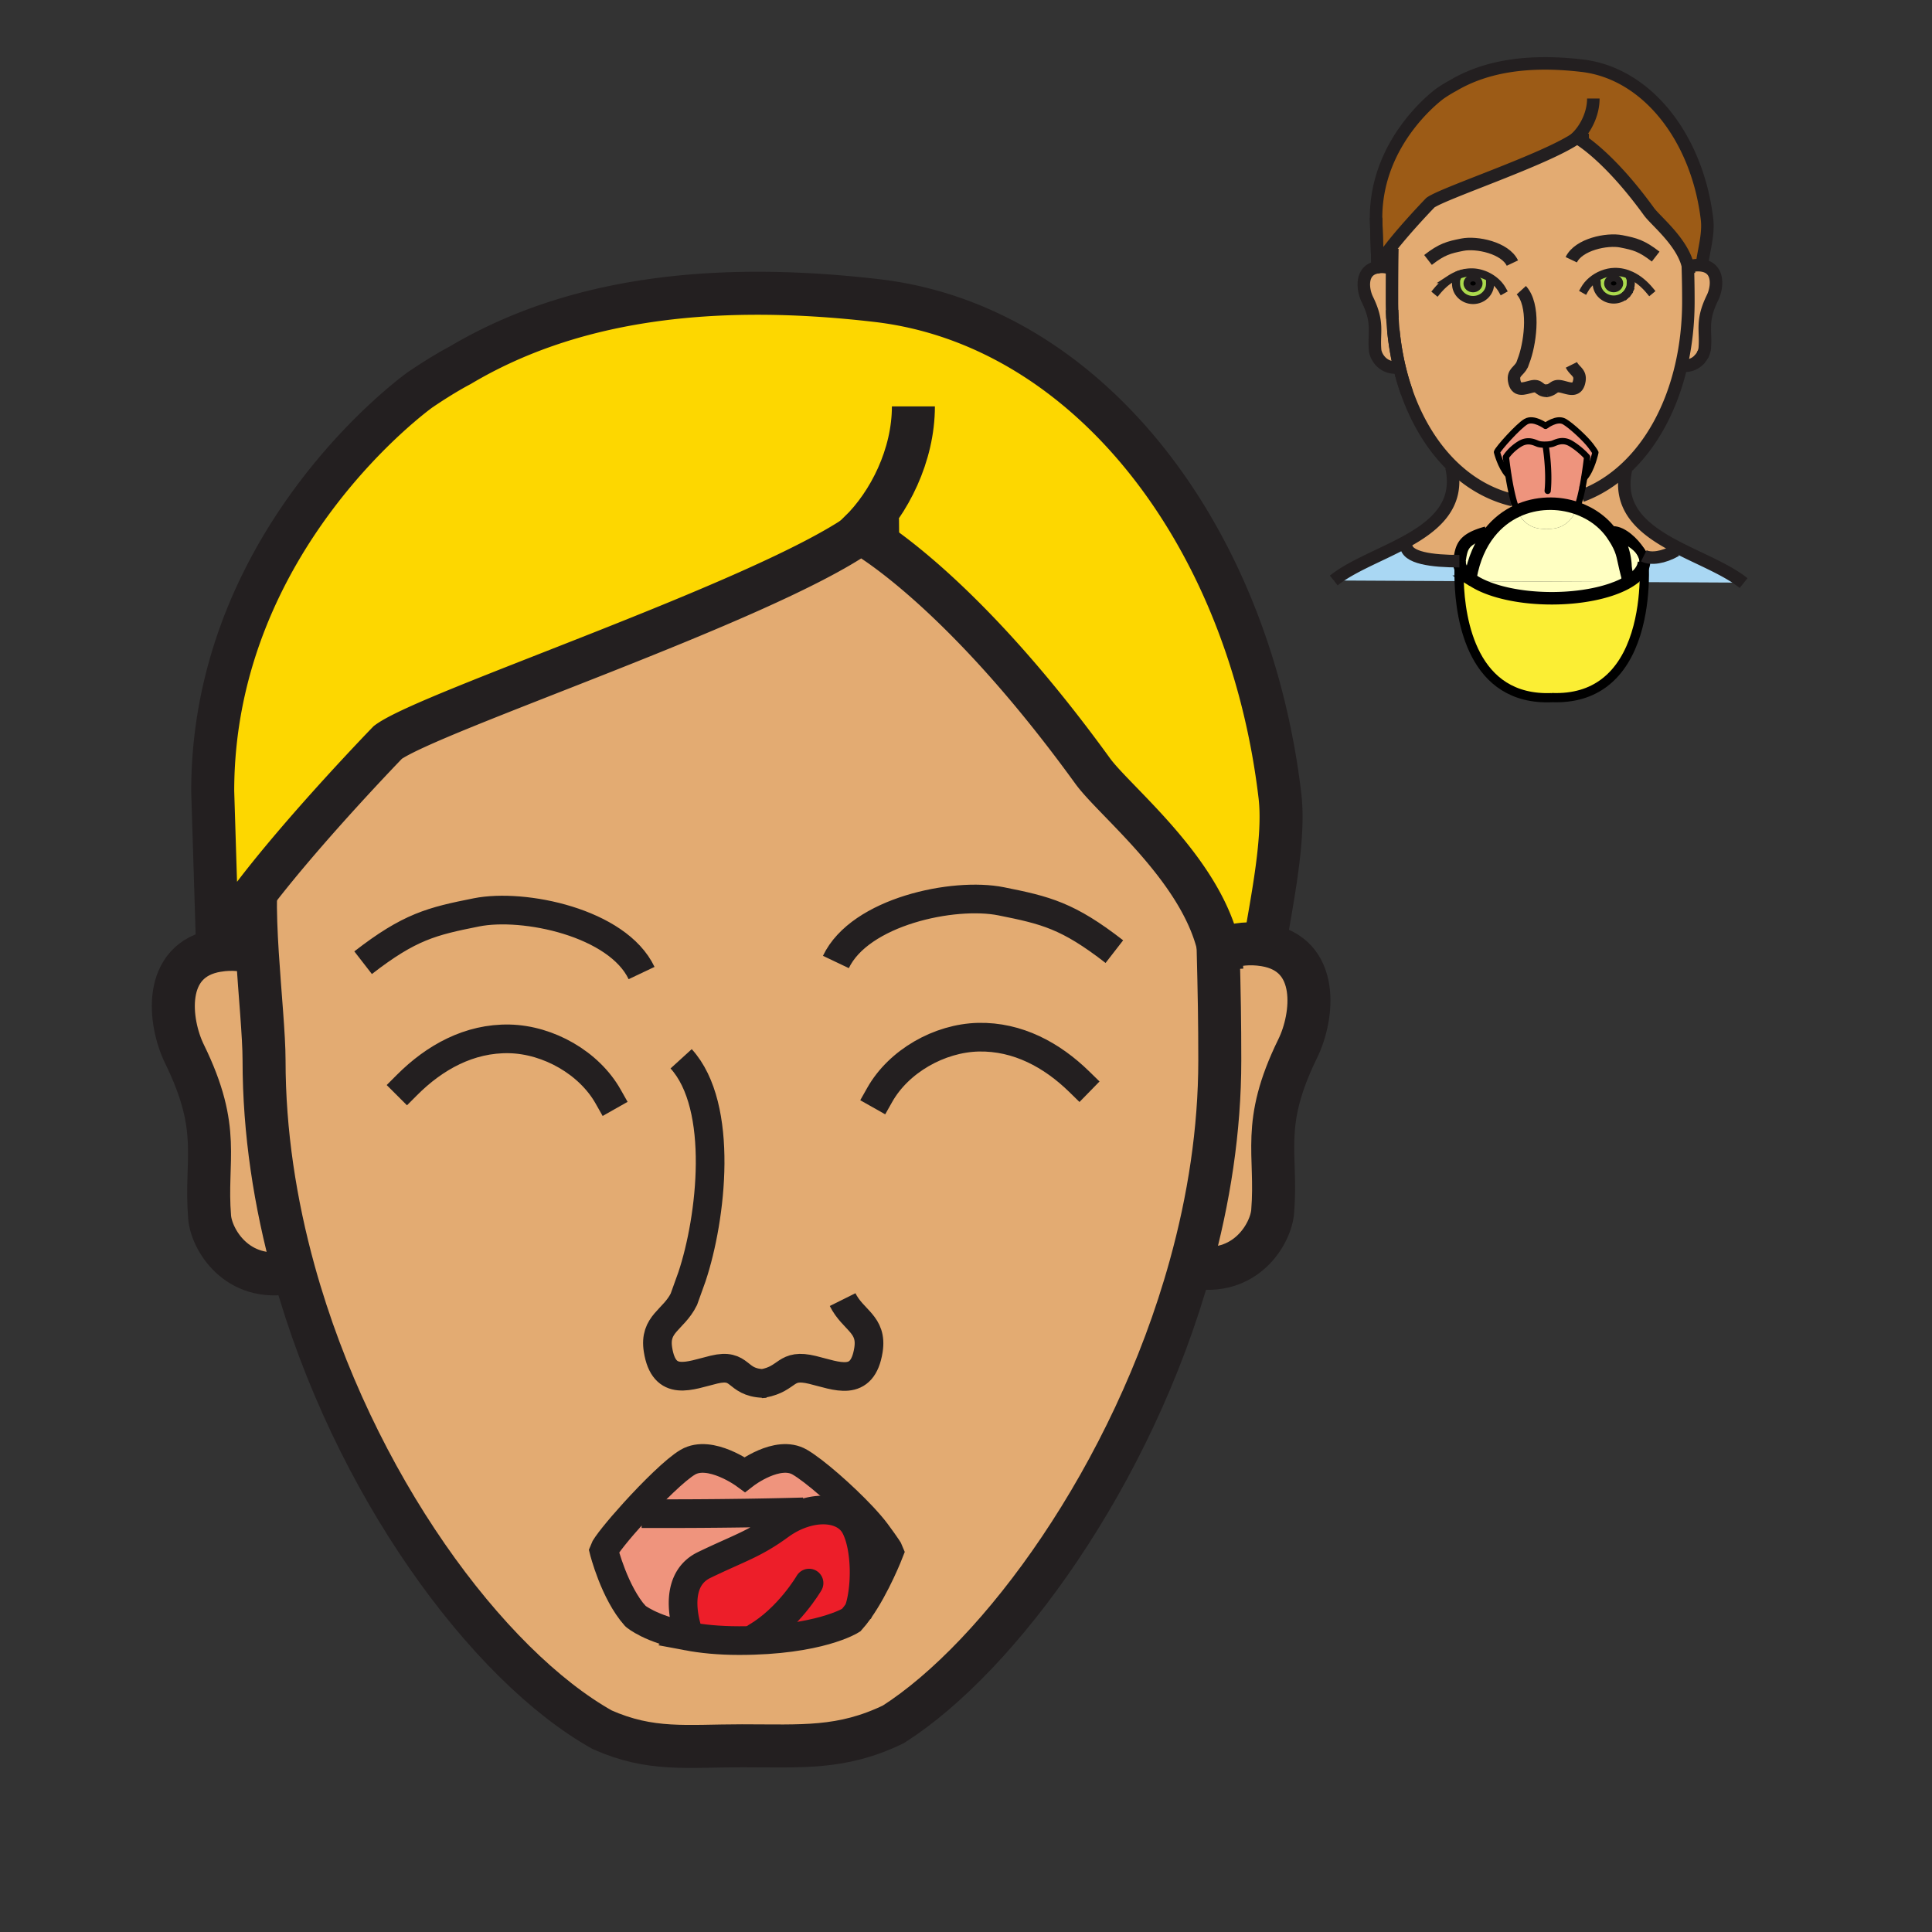 <?xml version="1.0"?><svg xmlns="http://www.w3.org/2000/svg" width="850.488" height="850.492" viewBox="0 0 850.488 850.492" overflow="visible"><rect x="0" y="0" width="850.488" height="850.492" fill="#333333" stroke="none"/><path d="M765.978 255.479l-.677.995-41.496-.216c.165-4.51-.004-7.797-.075-8.871v-.004c.004-.114.009-.228.009-.342 0-.067 0-.134-.005-.201-.004-.012-.004-.023-.004-.035 0 0 .004-.004 0-.008a6.174 6.174 0 0 0-.42-2.001l.311-.114c3.146 1.573 8.65.787 14.155-2.359l.452-1.419c9.673 5.035 20.345 9.227 27.75 14.575z" fill="#a9d7f3"></path><path d="M743.107 117.352l.739-.008a10.751 10.751 0 0 1 3.634-.625c.609 0 1.234.051 1.876.153 7.671 1.231 6.637 9.842 4.529 14.132-5.123 10.456-2.78 14.305-3.429 22.28-.055.68-.275 1.506-.66 2.359a9.749 9.749 0 0 1-1.4 2.23 9.583 9.583 0 0 1-.547.598c-1.702 1.71-4.254 2.938-7.73 2.45 2.033-8.82 3.122-18.308 3.122-28.272 0-5.309-.066-9.028-.231-15.296h.097z" fill="#e3ab72" class="aac-skin-fill"></path><path d="M694.148 60.686c-13.421 9.374-58.724 24.309-64.484 28.536 0 0-10.283 10.598-17.404 19.716-2.237 2.871-4.164 5.587-5.363 7.79a18.76 18.76 0 0 0-.468.9l-.673-21.729c0-34.678 28.297-54.803 28.297-54.803 3.279-2.226 5.466-3.342 5.466-3.342 14.438-8.588 33.104-11.616 56.914-8.84 28.748 3.351 50.812 31.989 55.02 67.63.684 5.796-.96 11.922-1.963 18.057l-2.009 2.12c-1.298 0-2.509.224-3.634.625l-.739.008c-.035-.165-.07-.322-.109-.479-2.646-10.617-14.16-19.657-17.117-23.739-15.926-21.993-27.981-30.266-30.942-32.09a12.013 12.013 0 0 0-.704-.417c-.033.017-.056.037-.088.057z" fill="#9c5b16"></path><path d="M749.797 155.644zM748.396 157.874zM700.668 123.636l2.131.02c.016.236.091.479.091 1.042 0 3.952 3.354 7.156 7.498 7.156 2.064 0 3.94-.802 5.297-2.096.252-.244.487-.503.704-.778.146-.185.279-.374.405-.57a6.886 6.886 0 0 0 1.085-3.712c0-1.078.07-1.577-.192-2.206l.369-1.195c-2.261-1.062-4.719-1.656-7.35-1.601-3.586.082-7.27 1.569-10.038 3.94zm-19.795 48.437c-.095.016-.185.027-.283.043l.637-.039c-.123 0-.244 0-.354-.004zm-42.479-49.212l2.591.535c-.047.397-.016.846-.016 1.522 0 3.956 3.358 7.156 7.495 7.156 4.141 0 7.491-3.201 7.491-7.156l1.446-1.679c-2.662-2.009-5.996-3.248-9.256-3.323a16.014 16.014 0 0 0-3.492.314c-.409.079-.813.177-1.211.295-.2.055-.397.114-.594.181-.59.188-1.172.413-1.734.665a20.21 20.21 0 0 0-2.72 1.49zm-22.347 38.756a118.588 118.588 0 0 1-1.711-8.655 127.611 127.611 0 0 1-1.518-16.503 137.52 137.52 0 0 1-.055-3.811c0-3.271.004-9.009.051-14.541.023-3.099.063-6.134.122-8.643l-.677-.527c7.121-9.119 17.404-19.716 17.404-19.716 5.761-4.227 51.063-19.162 64.484-28.536.149.134.429.251.79.358 2.961 1.824 15.017 10.098 30.942 32.09 2.957 4.082 14.471 13.122 17.117 23.739l.012.479c.165 6.268.231 9.988.231 15.296 0 9.964-1.089 19.453-3.122 28.272-4.364 18.945-13.086 34.788-24.765 45.515-5.722 5.261-12.154 9.292-19.126 11.863l-.397-.098a94.53 94.53 0 0 0 .822-3.783c.278-1.412.526-2.823.747-4.168l.129.02c3.189-3.563 4.782-11.065 4.782-11.065-.149-.428-2.041-2.965-2.041-2.965-2.418-3.232-8.729-8.985-11.557-10.628-3.374-1.974-8.349 1.872-8.349 1.872s-5.249-3.846-8.627-1.872c-3.374 1.966-12.189 11.812-12.752 13.405 0 0 1.593 6.382 4.781 9.944l.197-.031c.546 3.5 1.306 7.617 2.253 11.108l-.354.098c-9.965-2.352-18.993-7.573-26.661-15.056-8.446-8.25-15.249-19.24-19.838-32.166-.365-1.034-.719-2.08-1.058-3.142a112.611 112.611 0 0 1-2.256-8.153z" fill="#e3ab72" class="aac-skin-fill"></path><path d="M722.105 242.651c-1.895-2.524-5.328-4.801-9.63-6.673 2.497 4.432 4.373 10.633 3.677 16.673-1.911-7.389-1.533-9.111-4.463-14.313-.425-.759-.904-1.439-1.325-2.107-3.716-5.914-9.531-10.196-16.177-12.512.605-1.565 1.156-3.476 1.644-5.517l.397.098c6.972-2.571 13.404-6.602 19.126-11.863l.39.417c-3.814 17.4 8.241 26.637 22.483 34.049l-.452 1.419c-5.505 3.146-11.01 3.932-14.155 2.359l-.311.114a8.393 8.393 0 0 0-1.204-2.144z" fill="#e3ab72" class="aac-skin-fill"></path><path d="M723.729 247.386c.071 1.074.24 4.361.075 8.871l-7.098-.039c4.287-2.525 6.851-5.56 7.023-8.832z" fill="#fff"></path><path d="M716.707 256.218l7.098.039c-.448 12.296-3.394 33.715-17.695 44.406-5.701 4.263-13.208 6.823-23.082 6.417l.103.031c-34.949 1.436-40.25-34.261-40.796-51.283l6.566.031s0 .004.004.004c.118.075.24.149.365.224 3.736 2.253 8.824 4.105 14.793 5.375 5.679 1.215 12.154 1.899 19.032 1.899 13.016 0 24.607-2.461 32.047-6.284a28.753 28.753 0 0 0 1.565-.859z" fill="#fbee34"></path><path d="M716.152 252.651c.696-6.04-1.18-12.241-3.677-16.673 4.302 1.872 7.735 4.148 9.63 6.673.944 1.53 1.55 2.993 1.624 4.145.004.004 0 .008 0 .008a2.697 2.697 0 0 1 .009.236c0 .114-.005.228-.009.342v.004c-.173 3.272-2.736 6.308-7.022 8.832l-1.286-.008c.358-1.168.594-2.359.731-3.559z" fill="#ffffc2"></path><path d="M723.729 246.804c0 .012 0 .023.004.035 0-.011 0-.023-.004-.035z" fill="#e3ab72" class="aac-skin-fill"></path><path d="M723.31 244.794c.251.657.396 1.325.42 2.001-.074-1.152-.68-2.615-1.624-4.145a8.488 8.488 0 0 1 1.204 2.144z" fill="#fdd700" class="aac-hair-fill"></path><path d="M718.056 121.296l-.369 1.195c.263.629.192 1.128.192 2.206a6.899 6.899 0 0 1-1.49 4.282 8.21 8.21 0 0 1-.704.778 7.659 7.659 0 0 1-5.297 2.096c-4.145 0-7.498-3.205-7.498-7.156 0-.563-.075-.806-.091-1.042l-2.131-.02c2.768-2.371 6.452-3.857 10.038-3.94 2.631-.054 5.089.539 7.35 1.601zm-5.006 3.465c0-1.329-1.211-2.411-2.705-2.411s-2.705 1.082-2.705 2.411c0 1.333 1.211 2.41 2.705 2.41s2.705-1.077 2.705-2.41zM717.14 127.8z" fill="#abda4d"></path><path d="M715.421 256.21l1.286.008c-.499.295-1.022.582-1.565.861l-.004-.004c.102-.287.197-.574.283-.865z" fill="#fdd700" class="aac-hair-fill"></path><path d="M716.389 128.98z" fill="#abda4d"></path><path d="M716.152 252.651a19.886 19.886 0 0 1-.731 3.559l-66.517-.346c-.004 0-.004 0-.004-.004a20.93 20.93 0 0 1-2.336-1.66l.771-.083c1.467-8.144 4.439-14.616 8.356-19.57 3.46-4.373 7.651-7.562 12.193-9.662.004.004.004.012.008.016 3.221 6.909 8.498 8.151 12.897 7.876 4.4.275 9.678-.967 12.898-7.876.169-.366.338-.763.499-1.184 6.646 2.316 12.461 6.598 16.177 12.512.421.668.9 1.349 1.325 2.107 2.931 5.204 2.553 6.927 4.464 14.315z" fill="#ffffc2"></path><path d="M648.904 255.864l66.517.346c-.086.291-.181.578-.283.865l.004.004c-7.439 3.822-19.031 6.284-32.047 6.284-6.878 0-13.354-.684-19.032-1.899-5.969-1.271-11.057-3.123-14.793-5.375a31.352 31.352 0 0 1-.366-.225z" fill="#ffffc2"></path><ellipse cx="710.345" cy="124.76" rx="2.705" ry="2.41"></ellipse><path d="M700.271 196.24s1.892 2.537 2.041 2.965c0 0-1.593 7.503-4.782 11.065l-.129-.02c.821-4.979 1.254-9.076 1.254-9.076s-2.906-3.378-7.129-5.91c-3.531-2.119-6.374-.562-7.872 0-1.506.566-5.159.657-6.661.094-1.502-.562-4.346-2.119-7.881 0-4.215 2.537-6.188 5.816-6.188 5.816s.361 3.394 1.042 7.754l-.197.031c-3.188-3.563-4.781-9.944-4.781-9.944.563-1.593 9.378-11.439 12.752-13.405 3.378-1.974 8.627 1.872 8.627 1.872s4.975-3.846 8.349-1.872c2.825 1.645 9.137 7.398 11.555 10.63z" fill="#ee947d"></path><path d="M698.654 201.175s-.433 4.097-1.254 9.076a134.94 134.94 0 0 1-.747 4.168 94.53 94.53 0 0 1-.822 3.783c-.487 2.041-1.038 3.952-1.644 5.517-8.301-2.898-17.896-2.725-26.303 1.167-.609-1.313-1.168-2.992-1.667-4.848-.947-3.492-1.707-7.609-2.253-11.108-.681-4.361-1.042-7.754-1.042-7.754s1.974-3.279 6.188-5.816c3.535-2.119 6.379-.562 7.881 0 1.502.563 5.155.472 6.661-.094 1.498-.562 4.341-2.119 7.872 0 4.224 2.531 7.13 5.909 7.13 5.909z" fill="#ee947d"></path><path d="M694.188 223.718c-.161.42-.33.818-.499 1.184-3.221 6.909-8.498 8.151-12.898 7.876.016-.004.032-.004.048-.004h-.095c.016 0 .031 0 .047.004-4.399.275-9.677-.967-12.897-7.876-.004-.004-.004-.012-.008-.016 8.406-3.893 18.001-4.066 26.302-1.168z" fill="#ffffc2"></path><path d="M680.838 232.774c-.016 0-.032 0-.048.004-.016-.004-.031-.004-.047-.004h.095z" fill="#fdd700" class="aac-hair-fill"></path><path d="M666.218 220.038c.499 1.856 1.058 3.535 1.667 4.848-4.542 2.1-8.733 5.289-12.193 9.662l-1.278-.09c-10.597 2.961-11.01 6.292-11.962 12.583-12.079 0-23.428-1.428-23.428-7.078l-1.62-.688c13.834-7.333 25.284-16.543 21.557-33.562l.243-.633c7.668 7.483 16.696 12.705 26.661 15.056l.353-.098z" fill="#e3ab72" class="aac-skin-fill"></path><path d="M640.984 123.396l-2.591-.535a20.05 20.05 0 0 1 2.721-1.49 17.157 17.157 0 0 1 3.539-1.141 15.952 15.952 0 0 1 3.492-.314c3.26.075 6.594 1.313 9.256 3.323l-1.446 1.679c0 3.956-3.351 7.156-7.491 7.156-4.137 0-7.495-3.201-7.495-7.156 0-.676-.031-1.125.015-1.522zm7.456 3.791c1.49 0 2.701-1.077 2.701-2.406 0-1.333-1.211-2.418-2.701-2.418-1.498 0-2.701 1.085-2.701 2.418 0 1.328 1.203 2.406 2.701 2.406z" fill="#abda4d"></path><path d="M654.413 234.457l1.278.09c-3.917 4.955-6.89 11.427-8.356 19.57l-.771.083c-2.635-2.163-4.113-4.593-4.113-7.161.952-6.29 1.365-9.621 11.962-12.582z" fill="#ffffc2"></path><path d="M651.142 124.78c0 1.329-1.211 2.406-2.701 2.406-1.498 0-2.701-1.077-2.701-2.406 0-1.333 1.203-2.418 2.701-2.418 1.49 0 2.701 1.085 2.701 2.418z"></path><path d="M648.9 255.86c0 .004 0 .004.004.004-.004 0-.004-.004-.004-.004z" fill="#ffffc2"></path><path d="M648.9 255.86l-6.566-.031c-.122-3.799-.009-6.666.066-7.986.035 2.253 1.647 4.419 4.113 6.362.605.479 1.27.943 1.97 1.392.138.09.276.176.417.263z" fill="#fff"></path><path d="M648.483 255.596c-.7-.448-1.364-.912-1.97-1.392l.051-.004c.582.48 1.223.944 1.919 1.396z" fill="#fff"></path><path d="M646.564 254.201l-.051.004c-2.466-1.943-4.078-4.109-4.113-6.362.02-.39.039-.645.047-.747.004-.036.004-.055.004-.055 0 2.566 1.479 4.997 4.113 7.16z" fill="#fff"></path><path d="M644.653 120.23c-.409.083-.81.181-1.211.295a13.11 13.11 0 0 1 1.211-.295z" fill="#e3ab72" class="aac-skin-fill"></path><path d="M642.451 247.04s0 .02-.004.055a4.006 4.006 0 0 0-.047.747c-.075 1.321-.188 4.188-.066 7.986l-55.192-.291c7.628-6.107 19.645-10.633 30.262-16.264l1.62.688c-.001 5.651 11.348 7.079 23.427 7.079z" fill="#a9d7f3"></path><path d="M642.4 247.842a4.006 4.006 0 0 1 .047-.747c-.008.102-.027.358-.047.747z" fill="#a9d7f3"></path><path d="M642.849 120.707zM618.308 169.772zM616.047 161.617c.66 2.788 1.416 5.509 2.261 8.155a108.65 108.65 0 0 1-2.265-8.155h.004zM616.047 161.617h-.004a116.502 116.502 0 0 1-1.707-8.655 118.588 118.588 0 0 0 1.711 8.655z" fill="#e3ab72" class="aac-skin-fill"></path><path d="M614.336 152.962a116.502 116.502 0 0 0 1.707 8.655c-7.078 1.227-10.468-4.573-10.711-7.578-.657-7.979 1.69-11.82-3.434-22.272-2.107-4.294-3.142-12.905 4.526-14.132h.004c2.018-.326 3.861-.122 5.509.468l.877.004c-.047 5.532-.051 11.27-.051 14.541a137.52 137.52 0 0 0 .212 7.574 127.611 127.611 0 0 0 1.361 12.74zM613.408 145.766zM612.818 136.459z" fill="#e3ab72" class="aac-skin-fill"></path><path fill="#9c5b16" d="M605.756 95.898l.673 21.729-.004.008z"></path><g fill="none"><path d="M612.976 140.222c-.07-1.246-.122-2.5-.157-3.763M619.365 172.914c-.365-1.034-.719-2.08-1.058-3.142a110.58 110.58 0 0 1-2.261-8.155 118.588 118.588 0 0 1-1.711-8.655 127.611 127.611 0 0 1-.928-7.196M606.896 116.727c-.169.314-.326.617-.468.908v-.008l-.673-21.729M748.396 157.874a9.583 9.583 0 0 1-.547.598M749.797 155.644a8.302 8.302 0 0 1-.319.641" stroke="#231f20" stroke-width="5.505"></path><path d="M716.389 128.98a8.21 8.21 0 0 1-.704.778M717.14 127.8a8.624 8.624 0 0 1-.346.609M644.653 120.23a15.952 15.952 0 0 1 3.492-.314c3.26.075 6.594 1.313 9.256 3.323 1.597 1.199 2.953 2.686 3.897 4.357M642.849 120.707c.196-.067.394-.126.594-.181M632.598 128.134c1.687-2.029 3.625-3.861 5.796-5.273a20.05 20.05 0 0 1 2.721-1.49" stroke="#231f20" stroke-width="3.562" stroke-linecap="square" stroke-miterlimit="10"></path><path d="M655.955 124.918c0 3.956-3.351 7.156-7.491 7.156-4.137 0-7.495-3.201-7.495-7.156 0-.676-.031-1.125.016-1.522.028-.173.056-.342.118-.507M726.25 127.91c-2.28-2.756-5.045-5.139-8.194-6.614-2.261-1.062-4.719-1.656-7.35-1.601-3.586.083-7.271 1.569-10.038 3.94-1.263 1.078-2.332 2.348-3.118 3.74" stroke="#231f20" stroke-width="3.562" stroke-linecap="square" stroke-miterlimit="10"></path><path d="M702.799 123.656c.016.236.091.479.091 1.042 0 3.952 3.354 7.156 7.498 7.156 2.064 0 3.94-.802 5.297-2.096.252-.244.487-.503.704-.778.146-.185.279-.374.405-.57a6.886 6.886 0 0 0 1.085-3.712c0-1.078.07-1.577-.192-2.206" stroke="#231f20" stroke-width="3.562" stroke-linecap="square" stroke-miterlimit="10"></path><path d="M611.938 118.104c-1.647-.59-3.491-.794-5.509-.468h-.004c-7.668 1.227-6.634 9.838-4.526 14.132 5.124 10.452 2.776 14.293 3.434 22.272.243 3.004 3.633 8.804 10.711 7.578h.004c.066-.008.134-.02.208-.036M743.847 117.344a10.751 10.751 0 0 1 3.634-.625c.609 0 1.234.051 1.876.153 7.671 1.231 6.637 9.842 4.529 14.132-5.123 10.456-2.78 14.305-3.429 22.28-.055.68-.275 1.506-.66 2.359a9.749 9.749 0 0 1-1.4 2.23 9.583 9.583 0 0 1-.547.598c-1.702 1.71-4.254 2.938-7.73 2.45a8.754 8.754 0 0 1-.594-.094" stroke="#231f20" stroke-width="5.505"></path><path d="M665.864 220.136c-9.965-2.352-18.993-7.573-26.661-15.056-8.446-8.25-15.249-19.24-19.838-32.166a108.65 108.65 0 0 1-3.323-11.297 116.502 116.502 0 0 1-1.707-8.655 127.611 127.611 0 0 1-1.518-16.503 137.52 137.52 0 0 1-.055-3.811c0-3.271.004-9.009.051-14.541.023-3.099.063-6.134.122-8.643M742.974 116.063a130.798 130.798 0 0 1 .036 1.289c.165 6.268.231 9.988.231 15.296 0 9.964-1.089 19.453-3.122 28.272-4.364 18.945-13.086 34.788-24.765 45.515-5.722 5.261-12.154 9.292-19.126 11.863M680.873 172.073c3.574-.665 2.934-2.78 6.768-1.848 3.303.798 6.807 2.442 7.632-2.721.566-3.555-2.107-4.026-3.527-6.881" stroke="#231f20" stroke-width="5.505"></path><path d="M680.873 172.073c.11.004.231.004.354.004l-.637.039c.098-.016.188-.028.283-.043z" stroke="#231f20" stroke-width="5.505"></path><path d="M669.701 127.749c5.931 6.504 4.133 21.784 1.482 29.739l-1.116 3.103c-1.42 2.851-4.09 3.319-3.527 6.874.826 5.163 4.333 3.511 7.633 2.717 3.813-.92 2.953 1.734 6.7 1.892" stroke="#231f20" stroke-width="5.505"></path><path d="M651.142 124.78c0 1.329-1.211 2.406-2.701 2.406-1.498 0-2.701-1.077-2.701-2.406 0-1.333 1.203-2.418 2.701-2.418 1.49 0 2.701 1.085 2.701 2.418z" stroke="#231f20" stroke-width="2.989"></path><ellipse cx="710.345" cy="124.76" rx="2.705" ry="2.41" stroke="#231f20" stroke-width="2.989"></ellipse><path d="M665.773 115.811c-3.197-6.736-15.705-9.359-22.04-8.093-5.949 1.184-8.902 1.899-15.107 6.712M691.694 114.34c3.201-6.74 15.709-9.367 22.04-8.097 5.961 1.184 8.91 1.896 15.111 6.712" stroke="#231f20" stroke-width="5.505"></path><path d="M749.489 114.6c1.003-6.134 2.646-12.26 1.963-18.057-4.208-35.641-26.271-64.279-55.02-67.63-23.81-2.776-42.476.252-56.914 8.84 0 0-2.187 1.117-5.466 3.342 0 0-28.297 20.125-28.297 54.803l.669 21.737c0-.004.004-.004.004-.008a18.3 18.3 0 0 1 .468-.9c1.199-2.202 3.126-4.919 5.363-7.79 7.121-9.119 17.404-19.716 17.404-19.716 5.761-4.227 51.063-19.162 64.484-28.536.031-.02.055-.04.086-.059 0 0 .24.126.704.417 2.961 1.824 15.017 10.098 30.942 32.09 2.957 4.082 14.471 13.122 17.117 23.739.039.157.074.314.109.479.213.959.358 1.939.409 2.926" stroke="#231f20" stroke-width="5.505"></path><path d="M699.473 61.629c-.673.004-3.174-.188-4.534-.585-.361-.106-.641-.224-.79-.358a.334.334 0 0 1-.106-.142c4.117-4.011 7.361-10.55 7.361-17.184M638.96 205.712c3.728 17.019-7.723 26.228-21.557 33.562-10.617 5.631-22.634 10.157-30.262 16.264M715.744 206.853c-3.814 17.4 8.241 26.637 22.483 34.049 9.674 5.037 20.346 9.229 27.75 14.577a38.72 38.72 0 0 1 1.581 1.199" stroke="#231f20" stroke-width="5.505"></path><path d="M697.529 210.27c3.189-3.563 4.782-11.065 4.782-11.065-.149-.428-2.041-2.965-2.041-2.965-2.418-3.232-8.729-8.985-11.557-10.628-3.374-1.974-8.349 1.872-8.349 1.872s-5.249-3.846-8.627-1.872c-3.374 1.966-12.189 11.812-12.752 13.405 0 0 1.593 6.382 4.781 9.944" stroke="#000" stroke-width="2.752" stroke-linecap="round" stroke-linejoin="round"></path><path d="M667.885 224.886c-.609-1.313-1.168-2.992-1.667-4.848-.947-3.492-1.707-7.609-2.253-11.108-.681-4.361-1.042-7.754-1.042-7.754s1.974-3.279 6.188-5.816c3.535-2.119 6.379-.562 7.881 0 1.502.563 5.155.472 6.661-.094 1.498-.562 4.341-2.119 7.872 0 4.223 2.532 7.129 5.91 7.129 5.91s-.433 4.097-1.254 9.076a134.94 134.94 0 0 1-.747 4.168" stroke="#000" stroke-width="2.752" stroke-linecap="round" stroke-linejoin="round"></path><path d="M696.653 214.418a94.53 94.53 0 0 1-.822 3.783c-.487 2.041-1.038 3.952-1.644 5.517M680.365 195.921s1.876 10.786.94 20.165" stroke="#000" stroke-width="2.752" stroke-linecap="round" stroke-linejoin="round"></path><path d="M642.451 247.04c0 2.567 1.479 4.998 4.113 7.161.582.479 1.223.943 1.919 1.396" stroke="#000" stroke-width="5.505"></path><path d="M723.729 246.804a.105.105 0 0 1 .004.035M715.142 257.079l-.004-.004a19.781 19.781 0 0 0 1.014-4.424c.696-6.04-1.18-12.241-3.677-16.673 4.302 1.872 7.735 4.148 9.63 6.673a8.418 8.418 0 0 1 1.204 2.143c.251.657.396 1.325.42 2.001" stroke="#000" stroke-width="4.06"></path><path d="M642.451 247.04c.952-6.292 1.365-9.622 11.962-12.583M723.729 247.386c-.173 3.272-2.736 6.308-7.022 8.832-.499.295-1.022.582-1.565.861-7.439 3.822-19.031 6.284-32.047 6.284-6.878 0-13.354-.684-19.032-1.899-5.969-1.271-11.057-3.123-14.793-5.375a16.696 16.696 0 0 1-.365-.224c-.004 0-.004 0-.004-.004a12.76 12.76 0 0 1-.417-.264c-.7-.448-1.364-.912-1.97-1.392-2.466-1.943-4.078-4.109-4.113-6.362a4.006 4.006 0 0 1 .047-.747" stroke="#000" stroke-width="5.505"></path><path d="M710.25 233.67c3.972 0 9.237 4.738 11.855 8.981.944 1.53 1.55 2.993 1.624 4.145.004.004 0 .008 0 .008 0 .012 0 .023.004.035.005.067.005.134.005.201 0 .114-.005.228-.009.342" stroke="#000" stroke-width="4.06"></path><path d="M642.4 247.842c.02-.39.039-.645.047-.747.004-.036.004-.055.004-.055" stroke="#000" stroke-width="5.505"></path><path d="M706.109 300.663c-5.701 4.263-13.208 6.823-23.082 6.417l.103.031c-34.949 1.436-40.25-34.261-40.796-51.283-.122-3.799-.009-6.666.066-7.986M723.702 247.008s.012.13.027.374v.004c.071 1.074.24 4.361.075 8.871-.448 12.296-3.394 33.715-17.695 44.406" stroke="#000" stroke-width="4.06"></path><path d="M647.335 254.118c1.467-8.144 4.439-14.616 8.356-19.57 3.46-4.373 7.651-7.562 12.193-9.662 8.407-3.893 18.002-4.066 26.303-1.167 6.646 2.316 12.461 6.598 16.177 12.512.421.668.9 1.349 1.325 2.107 2.93 5.202 2.552 6.925 4.463 14.313.118.464.248.951.39 1.466" stroke="#000" stroke-width="5.505"></path><path d="M619.023 239.962c0 5.65 11.349 7.078 23.428 7.078M723.62 244.681c3.146 1.573 8.65.787 14.155-2.359" stroke="#231f20" stroke-width="5.505"></path></g><path fill="none" d="M0 .098h850.394v850.394H0z"></path><g><path d="M536.543 417.493l2.38-.018c5.318-1.902 11.276-2.551 17.774-1.515 24.734 3.966 21.398 31.728 14.594 45.574-16.514 33.711-8.951 46.104-11.051 71.82-.812 9.78-11.952 28.771-35.234 24.328l-.965-.262c8.14-29.339 12.926-59.949 12.926-90.614 0-17.099-.217-29.096-.73-49.313h.306z" fill="#e3ab72" class="aac-skin-fill"></path><path d="M335.881 609.015c-.298.054-.604.108-.919.153l2.046-.136c-.388.001-.767-.008-1.127-.017zM113.279 419.818c-.586-9.347-.973-18.505-.793-26.266l-.208-.163c22.994-30.024 58.472-66.602 58.472-66.602 18.559-13.62 164.644-61.789 207.918-92.011.487.423 1.379.802 2.533 1.136 9.527 5.886 48.421 32.539 99.799 103.486 9.527 13.169 46.709 42.364 55.199 76.616.01.496.027.992.036 1.479.514 20.218.73 32.215.73 49.313 0 30.665-4.786 61.275-12.926 90.614-25.535 92.192-84.079 171.882-130.761 201.654-22.85 11.023-40.246 9.446-66.674 9.446-24.436 0-40.075 2.434-61.509-7.058-50.404-28.24-109.84-108.326-135.719-201.861-8.284-29.971-13.133-61.32-13.133-92.796.002-10.779-1.837-29.222-2.964-46.987zM377.957 709.13c7.707-10.718 13.593-26.022 13.593-26.022-.451-1.244-5.922-8.6-5.922-8.6-1.532-2.055-3.614-4.453-6.003-7.004-8.554-9.112-21.137-20.127-27.546-23.85-9.789-5.724-24.21 5.435-24.21 5.435s-15.242-11.158-25.049-5.435c-5.354 3.118-15.431 13.088-23.733 22.228-6.877 7.58-12.538 14.593-13.277 16.675 0 0 4.624 18.515 13.881 28.862 0 0 6.562 5.732 23.021 8.843 6.129 1.153 13.628 1.946 22.66 1.946 35.252 0 49.323-8.978 49.323-8.978 1.116-1.243 2.207-2.631 3.262-4.1z" fill="#e3ab72" class="aac-skin-fill"></path><path d="M374.693 713.231s-14.07 8.978-49.323 8.978c-9.032 0-16.531-.793-22.66-1.946l.297-1.515s-8.446-22.354 6.958-29.809c15.404-7.445 21.958-9.112 33.278-17.387 3.453-2.524 7.076-4.336 10.636-5.444 8.482-2.687 16.567-1.434 20.93 3.47a12.32 12.32 0 0 1 1.713 2.47c4.777 9.077 4.958 26.906 1.433 37.083-1.053 1.468-2.144 2.856-3.262 4.1z" fill="#ed1e29"></path><path d="M353.692 665.54l.189.568c-3.56 1.108-7.184 2.92-10.636 5.444-11.321 8.274-17.874 9.941-33.278 17.387-15.404 7.455-6.958 29.809-6.958 29.809l-.297 1.515c-16.459-3.11-23.021-8.843-23.021-8.843-9.257-10.348-13.881-28.862-13.881-28.862.739-2.082 6.399-9.095 13.277-16.675l3.362.433c1.846-.001 35.864.216 71.243-.776z" fill="#ef947d"></path><path d="M353.692 665.54c-35.379.992-69.396.775-71.244.775l-3.362-.433c8.302-9.14 18.379-19.109 23.733-22.228 9.807-5.724 25.049 5.435 25.049 5.435s14.422-11.158 24.21-5.435c6.409 3.723 18.992 14.737 27.546 23.85l-4.813 2.073c-4.362-4.903-12.448-6.156-20.93-3.47l-.189-.567z" fill="#ef947d"></path><path d="M536.543 417.493c-.108-.487-.226-.983-.343-1.479-8.49-34.252-45.672-63.447-55.199-76.616-51.378-70.947-90.272-97.6-99.799-103.486-1.479-.919-2.253-1.334-2.253-1.334-.09.063-.181.126-.28.198-43.274 30.223-189.359 78.392-207.918 92.011 0 0-35.478 36.578-58.472 66.602-7.211 9.429-13.196 18.208-16.468 25.013l-2.172-70.09c0-111.806 91.272-176.704 91.272-176.704 10.546-7.175 17.613-10.78 17.613-10.78 46.538-27.699 106.74-37.461 183.519-28.51 92.715 10.807 163.851 103.144 177.407 218.086 2.199 18.676-3.524 45.79-6.752 65.556-6.498-1.037-12.456-.387-17.774 1.515l-2.381.018z" fill="#fdd700" class="aac-hair-fill"></path><path d="M81.217 463.985c-6.796-13.854-10.123-41.598 14.593-45.582h.009c6.364-1.019 12.223-.406 17.459 1.415 1.127 17.766 2.966 36.208 2.966 46.988 0 31.476 4.849 62.825 13.133 92.796l-1.866.522c-23.292 4.453-34.433-14.539-35.235-24.318-2.099-25.716 5.454-38.11-11.059-71.821z" fill="#e3ab72" class="aac-skin-fill"></path><g fill="none" stroke="#231f20"><path d="M113.585 419.917c-.099-.036-.198-.072-.307-.099-5.237-1.821-11.096-2.434-17.459-1.415h-.009c-24.716 3.984-21.39 31.729-14.593 45.582 16.513 33.711 8.959 46.105 11.06 71.821.802 9.779 11.943 28.771 35.235 24.318M538.923 417.475c5.318-1.902 11.276-2.551 17.774-1.515 24.734 3.966 21.398 31.728 14.594 45.574-16.514 33.711-8.951 46.104-11.051 71.82-.812 9.78-11.952 28.771-35.234 24.328" stroke-width="18.929"></path><path d="M536.129 413.337c.026.911.045 1.803.071 2.677.01.496.027.992.036 1.479.514 20.218.73 32.215.73 49.313 0 30.665-4.786 61.275-12.926 90.614-25.535 92.192-84.079 171.882-130.761 201.654-22.85 11.023-40.246 9.446-66.674 9.446-24.436 0-40.075 2.434-61.509-7.058-50.404-28.24-109.84-108.326-135.719-201.861-8.284-29.971-13.133-61.32-13.133-92.796 0-10.78-1.839-29.223-2.966-46.988-.586-9.347-.973-18.505-.793-26.266" stroke-width="18.929"></path><path d="M335.881 609.015c11.51-2.137 9.446-8.951 21.795-5.967 10.672 2.587 21.966 7.904 24.625-8.762 1.821-11.466-6.788-12.971-11.375-22.183M335.881 609.015c.36.009.739.018 1.126.018l-2.046.136c.316-.045.622-.1.92-.154zM299.844 466.094c19.109 20.983 13.332 70.253 4.777 95.905l-3.587 9.987c-4.588 9.203-13.205 10.708-11.375 22.183 2.65 16.648 13.962 11.33 24.607 8.762 12.304-2.975 9.519 5.579 21.615 6.084" stroke-width="12.619"></path><path d="M556.697 415.96c3.228-19.767 8.951-46.88 6.752-65.556-13.557-114.942-84.692-207.279-177.407-218.086-76.779-8.951-136.981.811-183.519 28.51 0 0-7.067 3.605-17.613 10.78 0 0-91.272 64.898-91.272 176.704l2.172 70.09c3.272-6.805 9.257-15.584 16.468-25.013 22.994-30.024 58.472-66.602 58.472-66.602 18.559-13.62 164.644-61.789 207.918-92.011.099-.072.189-.135.28-.198 0 0 .775.415 2.253 1.334 9.527 5.886 48.421 32.539 99.799 103.486 9.527 13.169 46.709 42.364 55.199 76.616.117.496.234.992.343 1.479a57.405 57.405 0 0 1 1.316 9.438" stroke-width="18.929"></path><path d="M395.831 237.805c-2.145.018-10.222-.613-14.629-1.893-1.154-.333-2.046-.712-2.533-1.136-.171-.145-.288-.297-.342-.46 13.268-12.925 23.76-34.026 23.76-55.416" stroke-width="18.929"></path><path d="M302.71 720.262c6.129 1.153 13.628 1.946 22.66 1.946 35.252 0 49.323-8.978 49.323-8.978 1.118-1.244 2.208-2.632 3.263-4.101 7.707-10.718 13.593-26.022 13.593-26.022-.451-1.244-5.922-8.6-5.922-8.6-1.532-2.055-3.614-4.453-6.003-7.004-8.554-9.112-21.137-20.127-27.546-23.85-9.789-5.724-24.21 5.435-24.21 5.435s-15.242-11.158-25.049-5.435c-5.354 3.118-15.431 13.088-23.733 22.228-6.877 7.58-12.538 14.593-13.277 16.675 0 0 4.624 18.515 13.881 28.862-.001.001 6.561 5.734 23.02 8.844z" stroke-width="12.619"></path><path d="M303.008 718.748s-8.446-22.354 6.958-29.809c15.404-7.445 21.958-9.112 33.278-17.387 3.453-2.524 7.076-4.336 10.636-5.444 8.482-2.687 16.567-1.434 20.93 3.47a12.32 12.32 0 0 1 1.713 2.47c4.777 9.077 4.958 26.906 1.433 37.083-.135.405-.279.793-.433 1.171M282.448 666.315c1.848 0 35.865.217 71.244-.775" stroke-width="12.619"></path><path d="M356.152 696.889s-8.923 15.404-23.345 23.842" stroke-width="12.619" stroke-linecap="round" stroke-linejoin="round"></path><path d="M179.151 477.641c12.124-12.15 27.429-20.696 45.113-20.317 17.216.396 35.082 10.609 43.41 25.338M475.105 476.18c-12.023-11.754-27.095-19.965-44.401-19.596-17.234.406-35.081 10.601-43.418 25.355" stroke-width="12.619" stroke-linecap="square" stroke-miterlimit="10"></path><path d="M282.43 428.345c-10.546-22.228-51.82-30.881-72.723-26.708-19.641 3.912-29.375 6.265-49.863 22.156M367.969 423.478c10.564-22.219 51.838-30.89 72.732-26.716 19.667 3.93 29.394 6.273 49.854 22.155" stroke-width="12.619"></path></g></g><path fill="none" d="M0 .098h850.394v850.394H0z"></path></svg>